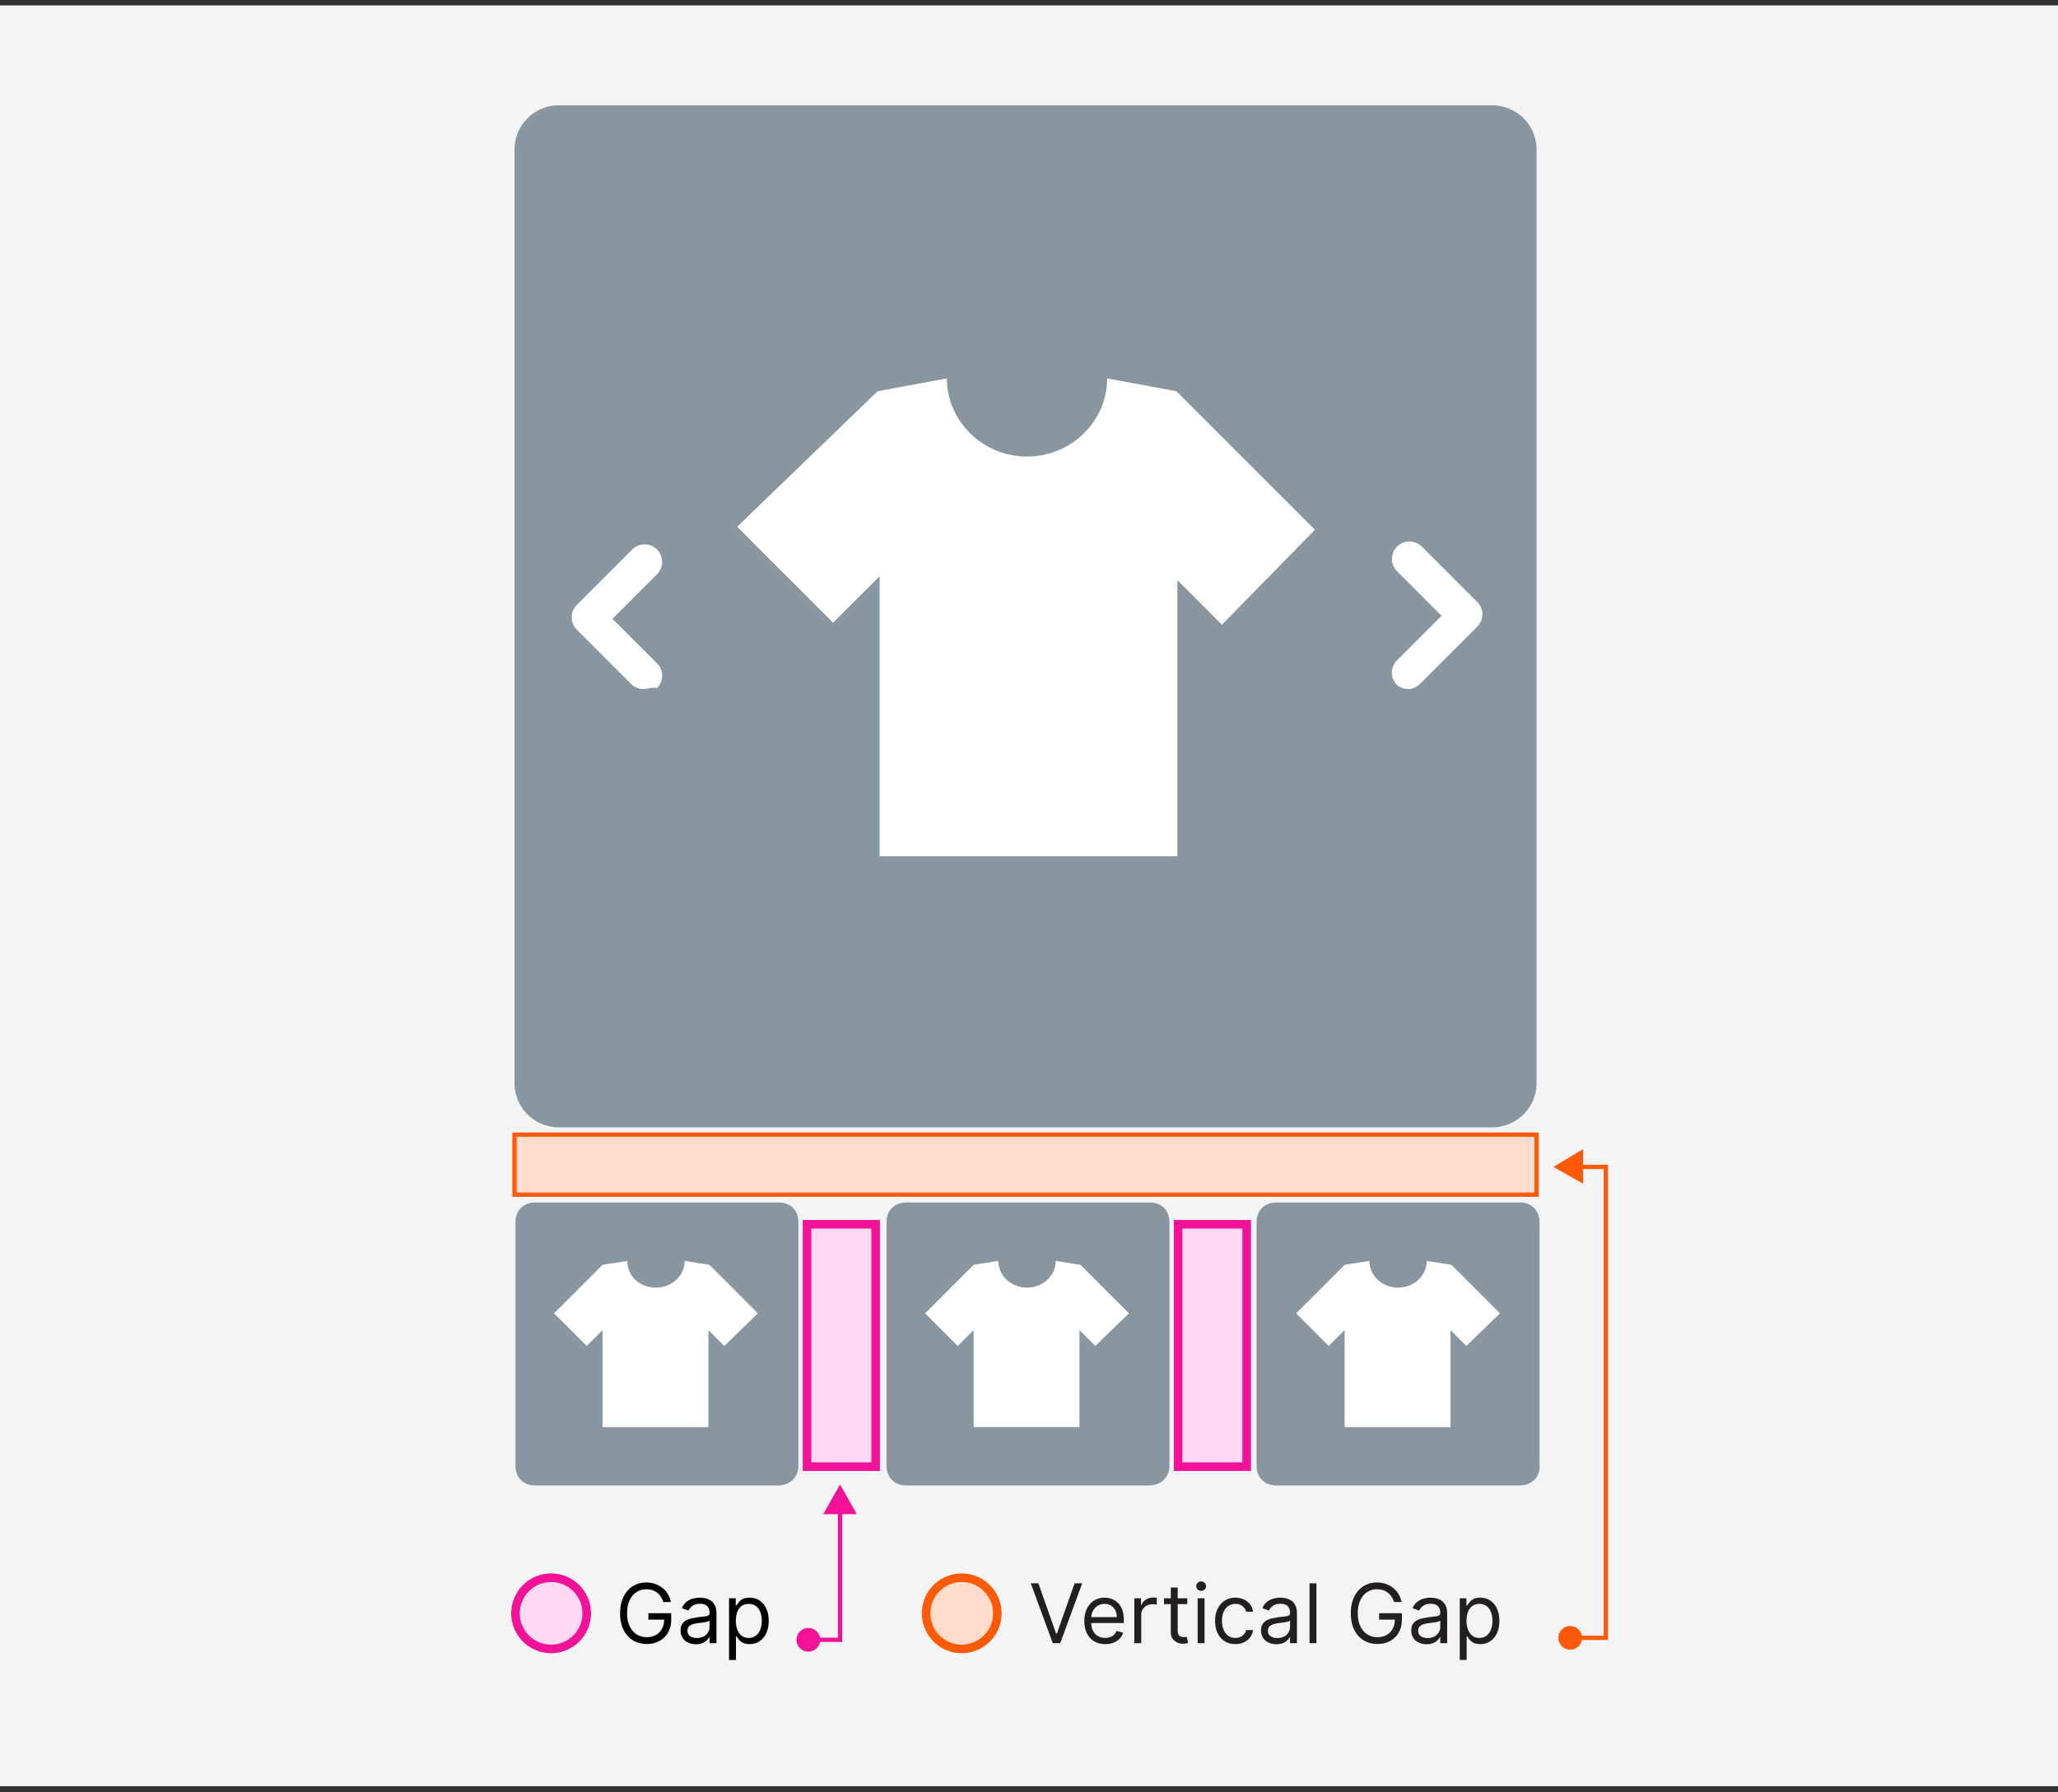 <svg xmlns="http://www.w3.org/2000/svg" width="240" height="209" fill="none" xmlns:v="https://vecta.io/nano"><rect width="100%" height="100%" fill="#333333" stroke="none"/><style><![CDATA[.B{fill:#8796a1}.C{stroke-miterlimit:10}.D{stroke:#ff5a08}.E{stroke-width:.5}.F{stroke:#f21197}]]></style><g clip-path="url(#A)"><path d="M240.231.397H0v208.038h240.231V.397z" fill="#f4f4f4"/><path d="M90.692 173.243H62.423c-1.385 0-2.308-.923-2.308-2.308v-28.384c0-1.385.923-2.308 2.308-2.308h28.385c1.385 0 2.308.923 2.308 2.308v28.384c0 1.269-.923 2.308-2.423 2.308z" class="B"/><path d="M88.385 153.166l-5.654-5.654-2.885-.461c0 1.615-1.385 3.115-3.346 3.115s-3.346-1.385-3.346-3.115l-2.885.461-5.654 5.654 3.808 3.808 1.846-1.847v11.308h12.346v-11.308l1.846 1.847 3.923-3.808z" fill="#fff"/><path d="M133.962 173.243h-28.27c-1.384 0-2.307-.923-2.307-2.308v-28.384c0-1.385.923-2.308 2.307-2.308h28.385c1.385 0 2.308.923 2.308 2.308v28.384c0 1.269-.923 2.308-2.423 2.308z" class="B"/><path d="M131.654 153.166L126 147.512l-2.885-.461c0 1.615-1.384 3.115-3.346 3.115-1.846 0-3.346-1.385-3.346-3.115l-2.885.461-5.653 5.654 3.807 3.808 1.846-1.847v11.308h12.347v-11.308l1.846 1.847 3.923-3.808z" fill="#fff"/><path d="M177.231 173.243h-28.385c-1.384 0-2.308-.923-2.308-2.308v-28.384c0-1.385.924-2.308 2.308-2.308h28.385c1.384 0 2.307.923 2.307 2.308v28.384c.116 1.269-.923 2.308-2.307 2.308z" class="B"/><path d="M174.923 153.166l-5.654-5.654-2.884-.461c0 1.615-1.385 3.115-3.347 3.115-1.846 0-3.346-1.385-3.346-3.115l-2.884.461-5.654 5.654 3.808 3.808 1.846-1.847v11.308h12.346v-11.308l1.846 1.847 3.923-3.808z" fill="#fff"/><path d="M174 131.474H65.192A5.17 5.17 0 0 1 60 126.281V17.474a5.17 5.17 0 0 1 5.192-5.192H174a5.17 5.17 0 0 1 5.192 5.192v108.807a5.17 5.17 0 0 1-5.192 5.193z" class="B"/><g fill="#fff"><path d="M153.346 61.782l-16.154-16.154-8.077-1.5c0 4.962-4.153 9.115-9.346 9.115s-9.346-4.154-9.346-9.115l-8.077 1.5-16.385 15.808 11.192 11.192 5.423-5.423v32.654h34.731V67.666l5.192 5.192 10.846-11.077zm10.846 18.576c-.461 0-1.038-.231-1.269-.462a2.02 2.02 0 0 1 0-2.885l5.192-5.192-5.192-5.192a2.04 2.04 0 1 1 2.885-2.885l6.461 6.461a2.02 2.02 0 0 1 0 2.885l-6.461 6.462c-.577.577-1.039.808-1.616.808zm-89.192 0c-.462 0-1.038-.231-1.269-.462l-6.462-6.462a2.02 2.02 0 0 1 0-2.885l6.462-6.462a2.04 2.04 0 1 1 2.885 2.885l-5.192 5.192 5.192 5.192a2.02 2.02 0 0 1 0 2.885c-.577-.115-1.038.115-1.615.115z"/></g><g class="C"><path d="M179.192 132.328H60v7h119.192v-7z" fill="#ffdccc" class="D E"/><g fill="#ffd9f1" class="F"><path d="M102.115 142.781h-8v28.27h8v-28.27zm43.27 0h-8v28.27h8v-28.27z"/></g></g><path d="M77.36 186.834a2.45 2.45 0 0 0-.296-.616c-.12-.184-.265-.341-.433-.471s-.355-.228-.566-.296a2.26 2.26 0 0 0-.695-.103c-.414 0-.79.107-1.128.321s-.608.528-.808.944-.3.926-.3 1.53.101 1.115.303 1.531.476.73.821.944.734.32 1.166.32c.4 0 .752-.085 1.057-.256s.545-.415.716-.729.259-.687.259-1.114l.259.054h-2.1v-.75h2.659v.75c0 .575-.123 1.075-.368 1.5a2.54 2.54 0 0 1-1.009.988c-.427.232-.918.348-1.472.348-.618 0-1.161-.146-1.629-.437s-.829-.704-1.091-1.24-.389-1.173-.389-1.909c0-.552.074-1.048.222-1.489s.361-.82.634-1.132.595-.55.968-.715a2.99 2.99 0 0 1 1.23-.249c.368 0 .711.055 1.029.167s.606.264.856.467a2.65 2.65 0 0 1 .63.719c.168.277.284.585.348.923h-.873zm3.793 4.922c-.332 0-.633-.062-.903-.187a1.56 1.56 0 0 1-.644-.549c-.159-.241-.239-.532-.239-.873 0-.3.059-.543.177-.729a1.25 1.25 0 0 1 .474-.443 2.51 2.51 0 0 1 .654-.239l.726-.129.774-.092c.2-.023.345-.06.436-.113s.14-.143.14-.272v-.028c0-.336-.092-.597-.276-.784s-.458-.279-.828-.279c-.384 0-.685.084-.903.252a1.49 1.49 0 0 0-.46.539l-.764-.273c.136-.318.318-.566.545-.743s.48-.304.75-.375a3.1 3.1 0 0 1 .804-.109c.168 0 .361.02.579.061s.433.12.637.242.378.308.515.556.204.579.204.995v3.449h-.804v-.709h-.041c-.055.114-.145.236-.273.365s-.296.24-.508.331-.469.136-.774.136zm.123-.723c.318 0 .586-.062.804-.187s.386-.286.498-.484.17-.406.17-.624v-.736c-.034.041-.109.079-.225.113s-.245.06-.395.085l-.433.061-.337.041c-.209.027-.404.072-.586.133s-.325.149-.436.269-.164.28-.164.484c0 .28.103.491.31.634s.474.211.794.211zm3.745 2.563v-7.198h.777v.832h.095l.245-.348a1.45 1.45 0 0 1 .457-.382c.2-.113.47-.17.811-.17.441 0 .829.11 1.166.331s.599.532.787.937.283.882.283 1.431c0 .555-.094 1.035-.283 1.442s-.45.718-.784.941-.719.33-1.155.33c-.336 0-.606-.055-.808-.167a1.49 1.49 0 0 1-.467-.385l-.252-.361h-.068v2.767h-.804zm.791-4.58c0 .395.058.744.174 1.046s.285.535.508.706.495.252.818.252c.336 0 .617-.089.842-.266s.398-.42.511-.723.174-.643.174-1.015-.057-.7-.17-.995a1.54 1.54 0 0 0-.508-.706c-.225-.175-.508-.262-.849-.262-.327 0-.602.083-.825.248s-.391.393-.504.689-.171.635-.171 1.026z" fill="#000"/><path d="M64.269 192.308c2.294 0 4.154-1.86 4.154-4.154S66.563 184 64.269 184s-4.154 1.86-4.154 4.154 1.86 4.154 4.154 4.154z" fill="#ffd9f1" class="C F"/><path d="M121.093 184.653l2.072 5.876h.082l2.072-5.876h.886l-2.563 6.98h-.872l-2.563-6.98h.886zm7.798 7.089c-.504 0-.939-.111-1.305-.334a2.24 2.24 0 0 1-.842-.94c-.196-.405-.293-.875-.293-1.411s.097-1.009.293-1.418.473-.732.825-.961.768-.348 1.24-.348a2.48 2.48 0 0 1 .808.136c.266.091.508.239.726.443s.392.471.521.805.195.745.195 1.234v.34h-4.036v-.695h3.218a1.72 1.72 0 0 0-.177-.791 1.34 1.34 0 0 0-.498-.548c-.214-.134-.466-.201-.757-.201-.32 0-.597.079-.831.238s-.41.361-.535.614a1.8 1.8 0 0 0-.188.811v.463c0 .396.068.731.205 1.006a1.47 1.47 0 0 0 .576.623c.245.141.53.212.855.212a1.75 1.75 0 0 0 .573-.089 1.23 1.23 0 0 0 .446-.272 1.24 1.24 0 0 0 .29-.457l.777.218a1.72 1.72 0 0 1-.412.695c-.194.198-.432.352-.716.464s-.603.163-.958.163zm3.391-.109v-5.235h.777v.791h.055c.095-.259.268-.469.518-.631s.532-.242.845-.242l.222.004.201.01v.818a2.4 2.4 0 0 0-.188-.031c-.095-.016-.196-.024-.303-.024-.254 0-.482.054-.682.161a1.21 1.21 0 0 0-.47.436 1.17 1.17 0 0 0-.17.63v3.313h-.805zm6.176-5.235v.682h-2.713v-.682h2.713zm-1.922-1.254h.804v4.99c0 .227.033.397.099.511s.155.186.259.225a1.05 1.05 0 0 0 .338.054c.088 0 .161-.004.218-.013l.136-.028.164.723c-.055.02-.131.041-.229.061s-.221.034-.371.034a1.61 1.61 0 0 1-.668-.146 1.33 1.33 0 0 1-.539-.447c-.141-.2-.211-.452-.211-.756v-5.208zm3.132 6.489v-5.235h.804v5.235h-.804zm.409-6.107c-.157 0-.292-.054-.406-.161s-.167-.235-.167-.385.056-.278.167-.385a.57.57 0 0 1 .406-.16c.157 0 .291.053.402.16a.51.51 0 0 1 .171.385c0 .15-.057.279-.171.385a.56.56 0 0 1-.402.161zm3.995 6.216c-.49 0-.913-.116-1.267-.347s-.628-.551-.818-.958-.287-.871-.287-1.394c0-.532.098-1.001.293-1.408s.473-.728.825-.957.768-.348 1.241-.348c.368 0 .7.068.995.205a1.91 1.91 0 0 1 .726.572 1.78 1.78 0 0 1 .351.859h-.804c-.062-.239-.198-.45-.409-.634s-.491-.279-.846-.279c-.313 0-.588.081-.824.245a1.6 1.6 0 0 0-.549.685c-.13.293-.194.637-.194 1.033 0 .404.063.756.19 1.056s.312.533.546.699.513.249.831.249c.209 0 .399-.037.57-.109a1.17 1.17 0 0 0 .432-.314 1.19 1.19 0 0 0 .253-.491h.804a1.86 1.86 0 0 1-.337.835c-.178.246-.413.441-.706.587s-.629.214-1.016.214zm4.775.014a2.13 2.13 0 0 1-.903-.187 1.56 1.56 0 0 1-.644-.549c-.159-.241-.239-.532-.239-.873 0-.3.06-.543.178-.729a1.25 1.25 0 0 1 .473-.443c.198-.107.416-.186.655-.239l.726-.129.773-.092c.2-.023.346-.06.437-.113s.139-.143.139-.272v-.028c0-.336-.092-.597-.276-.784s-.457-.279-.828-.279c-.384 0-.685.084-.903.252s-.372.348-.46.539l-.764-.273c.137-.318.319-.566.546-.743s.479-.304.75-.375a3.09 3.09 0 0 1 .804-.109 3.17 3.17 0 0 1 .579.061 1.88 1.88 0 0 1 .638.242c.206.123.378.308.514.556s.205.579.205.995v3.449h-.805v-.709h-.04a1.42 1.42 0 0 1-.273.365 1.57 1.57 0 0 1-.508.331c-.211.091-.469.136-.774.136zm.123-.723c.318 0 .586-.062.804-.187a1.27 1.27 0 0 0 .498-.484 1.23 1.23 0 0 0 .17-.624v-.736c-.034.041-.109.079-.224.113a4.06 4.06 0 0 1-.396.085l-.433.061-.337.041c-.209.027-.405.072-.586.133s-.325.149-.437.269-.163.28-.163.484c0 .28.103.491.31.634s.474.211.794.211zm4.549-6.38v6.98h-.804v-6.98h.804zm9.054 2.181c-.075-.229-.174-.435-.297-.616a1.91 1.91 0 0 0-.433-.471 1.82 1.82 0 0 0-.566-.296c-.211-.068-.443-.103-.695-.103a2.07 2.07 0 0 0-1.128.321c-.339.213-.608.528-.808.944s-.3.926-.3 1.53.101 1.115.304 1.531.476.73.821.944.734.32 1.166.32c.4 0 .752-.085 1.056-.256a1.8 1.8 0 0 0 .716-.729c.173-.316.259-.687.259-1.114l.259.054h-2.1v-.75h2.659v.75c0 .575-.123 1.075-.368 1.5s-.58.754-1.009.988-.918.348-1.472.348c-.618 0-1.161-.146-1.63-.437s-.829-.704-1.09-1.24-.389-1.173-.389-1.909c0-.552.074-1.048.222-1.489s.361-.82.634-1.132.595-.55.968-.715.782-.249 1.23-.249c.368 0 .711.055 1.029.167a2.74 2.74 0 0 1 .856.467 2.65 2.65 0 0 1 .63.719 2.73 2.73 0 0 1 .348.923h-.872zm3.792 4.922c-.332 0-.633-.062-.903-.187s-.485-.311-.644-.549-.239-.532-.239-.873c0-.3.059-.543.177-.729s.276-.336.474-.443.416-.186.655-.239l.725-.129.774-.092c.2-.023.346-.06.436-.113s.14-.143.14-.272v-.028c0-.336-.092-.597-.276-.784s-.458-.279-.828-.279c-.384 0-.685.084-.903.252s-.372.348-.46.539l-.764-.273a1.83 1.83 0 0 1 .545-.743c.23-.18.48-.304.75-.375s.541-.109.805-.109a3.17 3.17 0 0 1 .579.061c.22.039.433.12.637.242a1.42 1.42 0 0 1 .515.556c.136.248.205.579.205.995v3.449h-.805v-.709h-.041a1.39 1.39 0 0 1-.272.365 1.58 1.58 0 0 1-.508.331c-.212.091-.469.136-.774.136zm.123-.723c.318 0 .586-.062.804-.187s.386-.286.498-.484a1.24 1.24 0 0 0 .17-.624v-.736c-.034.041-.109.079-.225.113s-.245.06-.395.085l-.433.061-.337.041a3.09 3.09 0 0 0-.587.133c-.179.059-.325.149-.436.269s-.164.28-.164.484c0 .28.104.491.311.634s.473.211.794.211zm3.745 2.563v-7.198h.777v.832h.095l.246-.348c.106-.143.259-.27.456-.382s.471-.17.811-.17c.441 0 .83.11 1.166.331a2.19 2.19 0 0 1 .787.937c.189.404.283.882.283 1.431 0 .555-.094 1.035-.283 1.442s-.45.718-.784.941-.719.33-1.155.33c-.336 0-.605-.055-.808-.167s-.358-.242-.467-.385l-.252-.361h-.068v2.767h-.804zm.79-4.58c0 .395.058.744.174 1.046s.285.535.508.706.495.252.818.252c.336 0 .617-.089.842-.266a1.63 1.63 0 0 0 .511-.723 2.83 2.83 0 0 0 .174-1.015c0-.368-.057-.7-.171-.995s-.28-.533-.507-.706-.508-.262-.849-.262c-.327 0-.602.083-.825.248s-.391.393-.504.689-.171.635-.171 1.026z" fill="#231f20"/><g class="C"><path d="M112.154 192.308c2.294 0 4.154-1.86 4.154-4.154s-1.86-4.154-4.154-4.154-4.154 1.86-4.154 4.154 1.86 4.154 4.154 4.154z" fill="#ffdccc" class="D"/><path d="M97.962 176.012v15.231h-3.692" class="E F"/></g><g fill="#f21197"><path d="M96 176.589l1.962-3.461 1.962 3.461H96zm-1.731 16.039c.765 0 1.385-.62 1.385-1.385s-.62-1.385-1.385-1.385-1.385.62-1.385 1.385.62 1.385 1.385 1.385z"/></g><path d="M183 191.012h4.269v-54.923h-3.231" class="C D E"/><g fill="#ff5a08"><path d="M183.115 192.397c.765 0 1.385-.62 1.385-1.385s-.62-1.384-1.385-1.384-1.384.62-1.384 1.384.62 1.385 1.384 1.385zm1.5-58.385l-3.461 2.077 3.461 1.962v-4.039z"/></g></g><defs><clipPath id="A"><path fill="#fff" transform="translate(0 .628)" d="M0 0h240v207.692H0z"/></clipPath></defs></svg>